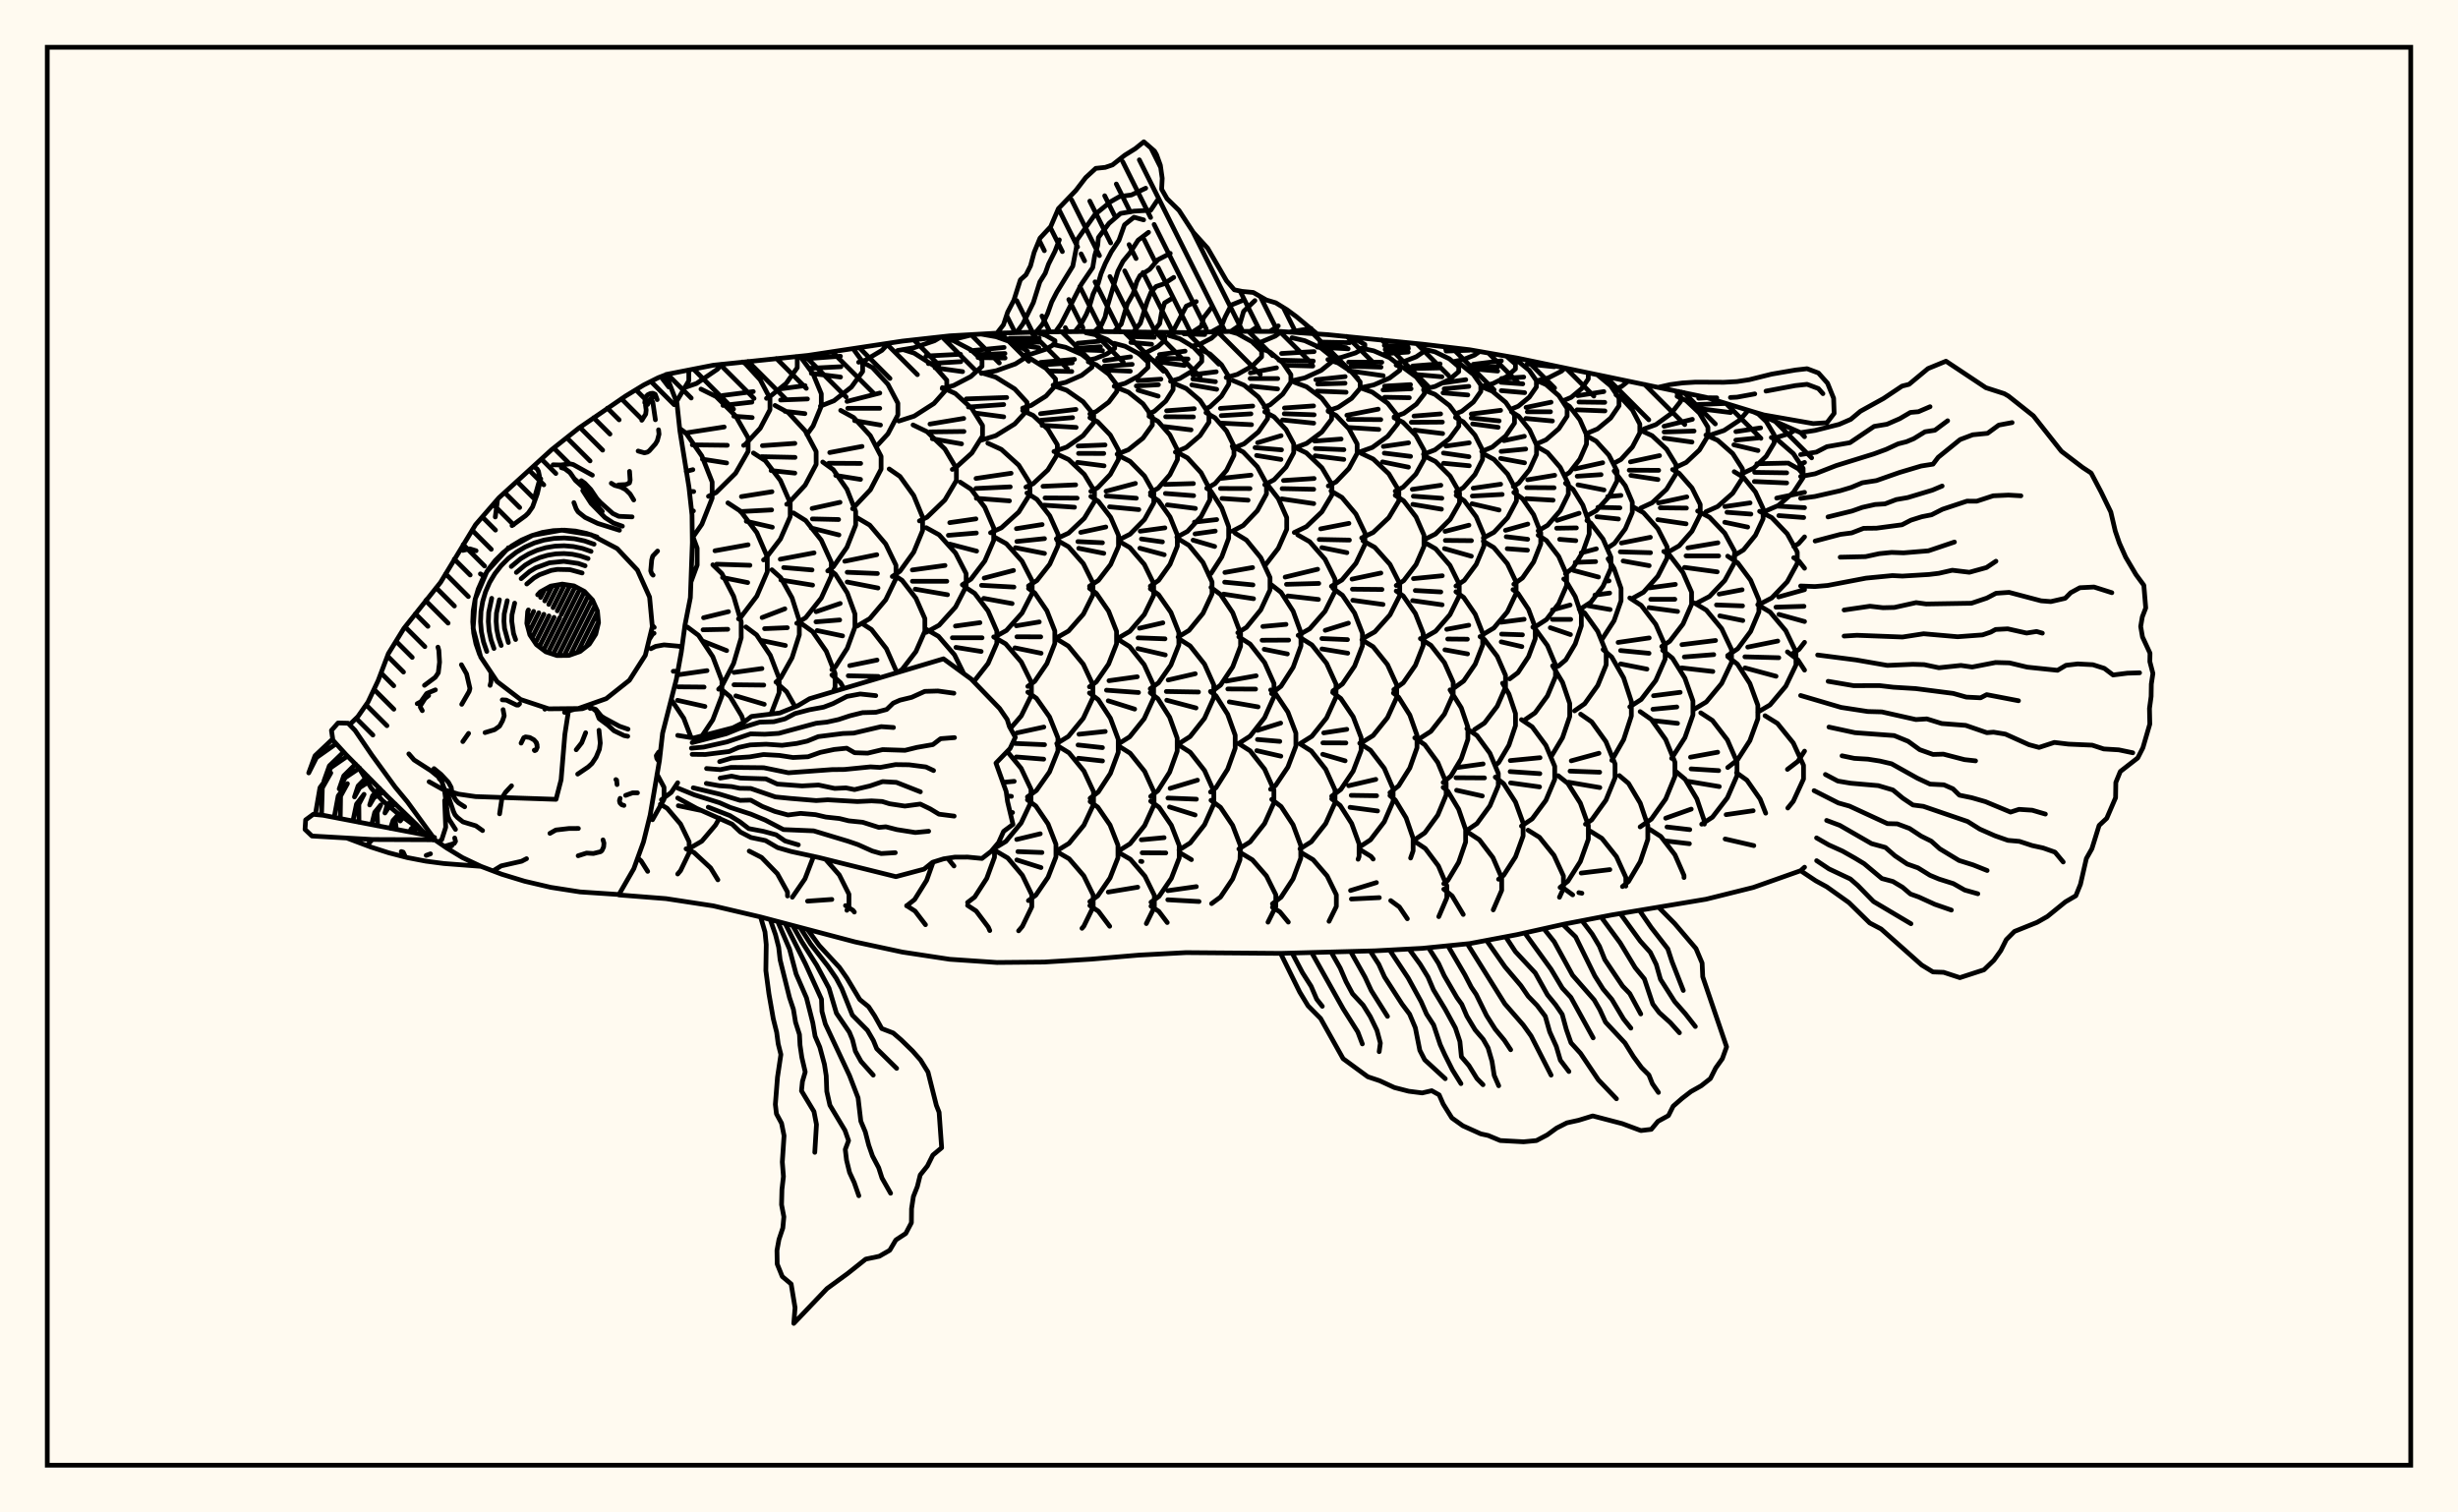 <svg xmlns="http://www.w3.org/2000/svg" width="520" height="320"><rect x="0" y="0" width="520" height="320" fill="floralwhite"/><rect x="10" y="10" width="500" height="300" stroke="black" stroke-width="1" fill="none"/><path stroke="black" stroke-width="1" fill="none" stroke-linecap="round" stroke-linejoin="round" d="
M 140.91 79.23 150.9 77.27 170.9 75.2 190.91 72.17 200.91 71.06 210.91 70.49 220.91 70.23 230.91 70.13 250.91 70.37 260.92 70.1 270.92 70.13 280.92 70.81 300.92 72.82 310.92 74 320.92 75.75 360.93 84.07 370.93 87.13 380.93 91.54 381.76 92.4 
M 381.76 183.48 380.93 184.22 370.93 187.76 360.93 190.25 340.93 193.59 330.93 195.52 320.92 197.75 310.92 199.64 300.92 200.64 290.92 201.17 270.92 201.71 250.91 201.55 240.91 202.08 230.91 202.93 220.91 203.55 210.91 203.64 200.91 202.96 190.91 201.44 180.9 199.29 160.9 194.01 150.9 191.66 140.9 190.13 130.94 189.35 
M 138.04 173.44 140.48 169.1 140.48 166.58 138.99 163.79 
M 139.93 169.21 142 167.66 143.37 165.61 
M 146.21 156.06 144.65 151.97 142 148.02 
M 143.47 173.76 141.14 171.01 139.7 170.16 
M 146.21 123.04 147.49 119.56 147.49 115.98 146.45 113.17 
M 148.55 155.65 150.79 152.3 152.73 147.2 152.73 144.04 150.79 138.94 147.78 134.43 145.43 132.67 
M 143.57 142.75 149.57 141.89 
M 143.48 145.32 148.95 145.37 
M 143.33 148.17 149.13 149.47 
M 151.36 174.58 152.21 173.1 
M 143.5 170.47 148.46 171.5 
M 143.1 84.99 145.72 80.56 145.72 78.29 
M 141.03 79.6 141.28 79.61 
M 146.73 113.44 148.48 110.92 150.66 105.4 150.66 101.98 148.48 96.47 145.09 91.6 143.79 90.65 
M 145.16 99.73 146.58 99.37 
M 145.85 103.97 146.76 104 
M 146.3 108 146.7 108.1 
M 152.03 145.82 152.73 145.15 155.2 140.36 156.8 134.94 156.8 131.58 155.2 126.16 152.73 121.37 150.8 119.5 
M 148.84 130.7 154.11 129.41 
M 148.73 133.25 153.96 133.14 
M 148.67 135.64 153.73 137.65 
M 157.36 152.81 156.9 151.46 154.45 147.38 152.53 145.79 
M 144.81 82.01 147.34 81.14 151.81 78.1 152.67 77.07 
M 149.88 105.01 151.5 104.21 155.62 100.12 158.27 95.49 158.27 92.63 155.62 88 151.5 83.91 148.29 82.32 
M 144.99 91.61 153.2 90.34 
M 146.46 94.12 153.86 94.21 
M 148.6 97.15 153.72 97.95 
M 156.23 130.94 156.67 130.65 160.11 126.12 162.32 120.99 162.32 117.82 160.11 112.69 156.67 108.16 153.99 106.4 
M 151.25 116.53 158.26 115.26 
M 151.6 119.37 158.65 119.6 
M 152.86 122.19 158.18 123.26 
M 163.11 151.05 164.83 146.56 164.83 143.53 162.96 138.64 160.06 134.33 157.8 132.64 
M 155.28 142.27 161.19 141.45 
M 155.28 144.88 161.58 144.95 
M 155.67 147.23 161.68 149.01 
M 157.32 94.23 157.64 94.06 160.83 90.61 162.89 86.69 162.89 84.27 160.83 80.36 157.64 76.9 157.06 76.59 
M 152.88 83.68 159.36 82.85 
M 152.95 85.78 159.07 85.08 
M 155.24 88.06 159.13 88.35 
M 161.53 118.47 161.9 118.23 165.1 114.05 167.17 109.32 167.17 106.39 165.1 101.65 161.9 97.47 159.39 95.84 
M 156.85 105.07 163.31 104.04 
M 156.63 108.24 163.24 107.89 
M 157.88 110.29 163.39 111.55 
M 164.16 144.32 165.17 143.43 167.56 139.16 169.1 134.32 169.1 131.33 167.56 126.49 165.17 122.22 163.3 120.55 
M 161.23 130.66 166.04 128.81 
M 161.75 133.01 166.56 132.81 
M 161.12 135.52 166.15 136.57 
M 168.22 149.54 166.4 146.34 164.57 144.72 
M 162.15 84.28 162.68 84.07 166.31 81.13 168.66 77.79 168.66 75.73 168.45 75.43 
M 166.43 106.69 166.76 106.51 170.34 102.64 172.66 98.26 172.66 95.54 170.34 91.16 166.76 87.29 163.96 85.78 
M 161.29 94.29 168.16 93.81 
M 161.1 96.62 168.19 96.77 
M 163.13 99.56 168.15 100.1 
M 168.55 131.87 170.45 130.68 173.74 126.54 175.87 121.86 175.87 118.96 173.74 114.27 170.45 110.14 167.87 108.52 
M 165.07 118.32 172.22 116.97 
M 165.79 120.08 171.79 120.59 
M 165.2 122.71 171.91 123.8 
M 176.29 146.34 176.66 145.39 176.66 142.48 174.8 137.78 171.9 133.62 169.64 132 
M 170.7 91.94 172.02 90.12 173.75 85.92 173.75 83.32 172.02 79.13 169.24 75.36 
M 165.36 82.24 170.32 81.59 
M 165.14 84.63 170.82 84.41 
M 166.07 87.03 170.28 87.51 
M 175.11 120.79 176.29 119.93 179.17 115.79 181.02 111.1 181.02 108.2 179.17 103.51 176.29 99.37 174.05 97.75 
M 171.81 107.58 177.71 106.28 
M 171.86 109.79 177.41 109.92 
M 171.61 111.71 177.48 113.18 
M 175.99 141.68 176.72 141.11 179.24 137.16 180.87 132.68 180.87 129.91 179.24 125.44 176.72 121.49 175.51 120.54 
M 172.65 129.42 177.75 127.68 
M 172.62 131.57 177.64 131.17 
M 172.86 133.41 178.25 134.54 
M 178.51 145.67 177.83 144.45 175.99 142.81 
M 173.56 85.93 176.43 84.79 180.12 81.89 182.5 78.6 182.5 76.57 180.46 73.75 
M 170.79 75.87 177.8 75.37 
M 171.17 77.93 177.9 77.59 
M 171.64 79 177.82 79.78 
M 180.36 107.63 184.13 103.63 186.4 99.27 186.4 96.56 184.13 92.19 180.6 88.34 177.85 86.83 
M 175.53 95.75 182.37 94.45 
M 175.33 98.01 182.08 98.05 
M 176.8 100.59 182.05 101.43 
M 181.36 132.44 184 130.89 187.37 126.91 189.55 122.39 189.55 119.6 187.37 115.09 184 111.11 181.36 109.55 
M 178.71 118.75 185.49 117.36 
M 179.23 121.08 185.62 121.34 
M 179.22 123.14 185.74 124.41 
M 189.55 142.38 189.55 141.84 187.52 137.25 184.37 133.2 182.58 132.05 
M 179.76 140.83 185.54 139.65 
M 179.45 142.98 185.81 143.12 
M 181.65 76.64 183.06 76.22 186.58 74.12 188.02 72.61 
M 184.44 73.15 184.48 73.16 
M 185.59 94.24 187.84 91.8 189.95 87.79 189.95 85.31 187.84 81.3 184.57 77.77 182.19 76.48 
M 179.19 84.93 186.13 83.16 
M 179.35 86.39 186.12 86.39 
M 180.79 89 186.27 89.93 
M 188.77 121.98 190.39 120.86 193.3 116.82 195.18 112.25 195.18 109.41 193.3 104.84 190.39 100.8 188.11 99.22 
M 189.84 142.3 190.84 141.65 193.77 137.85 195.66 133.55 195.66 130.88 193.77 126.58 190.84 122.78 189.33 121.81 
M 197.28 182.76 197.42 182.39 
M 189.91 74.15 193.32 73.58 197.69 72.1 199.1 71.26 
M 190.15 89.09 193.41 88.04 197.59 85.36 200.29 82.32 200.29 80.44 197.59 77.4 193.41 74.72 191.01 73.95 
M 194.51 110.21 196.11 109.44 199.89 105.79 202.33 101.66 202.33 99.1 199.89 94.98 196.11 91.33 193.16 89.91 
M 195.95 133.78 198.67 132.28 202.15 128.43 204.39 124.07 204.39 121.37 202.15 117.01 198.67 113.15 195.95 111.65 
M 193.01 120.59 199.92 119.64 
M 193.02 122.98 200.3 122.98 
M 193.62 124.65 200.45 125.83 
M 203.84 142.42 201.93 138.55 198.54 134.63 195.89 133.11 
M 201.82 183.22 200.47 181.58 
M 199.95 71.9 202.82 71.54 205.87 70.78 
M 199.33 82.2 201.73 81.57 205.39 79.67 207.75 77.5 207.75 76.16 205.39 74 201.73 72.09 200.28 71.71 
M 195.9 75.33 203.21 74.95 
M 196.4 76.93 203.27 76.52 
M 197.81 77.82 203.64 78.63 
M 201.46 99.32 202.1 99.02 205.6 95.85 207.86 92.25 207.86 90.02 205.6 86.43 202.1 83.25 199.37 82.01 
M 196.74 89.72 203.88 88.53 
M 196.76 91.38 203.93 91.29 
M 197.23 92.83 203.42 93.91 
M 203.59 123.72 205.42 122.52 208.34 118.69 210.22 114.35 210.22 111.67 208.34 107.33 205.42 103.5 203.14 102.01 
M 200.92 110.58 206.46 109.78 
M 200.63 113.26 206.55 112.77 
M 200.93 115.12 206.61 116.6 
M 206 144.23 209.04 140.36 210.88 136.13 210.88 133.51 209.04 129.28 206.2 125.54 203.98 124.08 
M 202.13 132.46 207.31 131.74 
M 201.48 134.93 207.76 134.94 
M 202.23 136.97 207.57 137.83 
M 209.57 183.6 210.39 181.37 210.39 179.29 
M 207.61 79.01 210.76 78.44 214.8 77 217.4 75.36 217.4 74.34 214.8 72.7 210.76 71.25 207.61 70.69 
M 205.38 74.2 212.42 73.51 
M 206.9 75.03 212.6 74.79 
M 206.9 75.65 212.63 75.75 
M 207.52 93.15 210.66 92.18 214.68 89.69 217.27 86.87 217.27 85.12 214.68 82.3 210.66 79.8 207.52 78.83 
M 204.42 84.4 212.97 84.1 
M 204.88 86.12 212.34 85.59 
M 206.31 87.39 212.34 88.19 
M 209.55 112.72 211.84 111.68 215.52 108.34 217.88 104.55 217.88 102.21 215.52 98.42 211.84 95.08 208.98 93.77 
M 206.48 101.23 213.9 100.13 
M 206.45 103.35 213.72 103.01 
M 206.55 105.43 213.55 105.97 
M 210.32 134.84 212.91 133.4 216.22 129.7 218.36 125.52 218.36 122.92 216.22 118.74 212.91 115.04 210.32 113.6 
M 208.21 122.31 214.41 120.69 
M 207.65 123.84 214.5 124.21 
M 208.11 126.6 214.12 127.7 
M 213.76 154.12 216.06 151.45 218.2 147.1 218.2 144.41 216.06 140.06 212.75 136.22 210.22 134.75 
M 210.27 179.55 212.79 178.03 216.02 174.13 218.11 169.7 218.11 166.97 216.02 162.55 213.09 159 
M 212.18 165.53 214.56 165.31 
M 212.99 168.4 213.97 168.49 
M 213.72 171.8 214.21 171.91 
M 214.97 183.62 213.21 181.54 210.8 180.12 
M 216.47 75.17 218.25 74.88 221.25 73.89 223.18 72.76 223.18 72.07 221.25 70.95 219.22 70.28 
M 213.6 71.57 219.85 71.54 
M 213.86 72.52 219.88 72.39 
M 214.97 72.91 219.77 73.58 
M 216.35 86.35 218.15 85.78 221.28 83.8 223.3 81.57 223.3 80.18 221.28 77.94 218.15 75.97 216.47 75.44 
M 217.04 103.06 218.57 102.34 221.68 99.43 223.69 96.14 223.69 94.1 221.68 90.81 218.57 87.9 216.35 86.86 
M 217.59 123.96 219.37 122.82 222.08 119.37 223.83 115.46 223.83 113.03 222.08 109.12 219.37 105.66 217.25 104.31 
M 215.03 111.85 220.47 110.98 
M 215.12 114.56 220.97 113.96 
M 214.82 115.88 220.97 117.09 
M 217.44 145.22 218.91 144.15 221.48 140.39 223.15 136.13 223.15 133.49 221.48 129.23 218.91 125.46 217.59 124.5 
M 215.01 132.4 219.86 131.59 
M 215.13 134.73 220.17 134.74 
M 214.71 137.07 220.25 138.21 
M 217.36 168.61 219.26 167.25 222.03 163.32 223.81 158.87 223.81 156.12 222.03 151.67 219.26 147.74 217.44 146.44 
M 215.12 155.07 220.83 153.83 
M 214.82 157.3 220.98 157.56 
M 215 160.15 220.8 160.62 
M 222.55 183.46 223.39 181.3 223.39 178.63 221.72 174.33 219.13 170.53 217.36 169.23 
M 215.09 177.61 220.07 176.41 
M 215.34 180.18 220.43 180.37 
M 215.11 181.94 220.23 183.56 
M 222.79 81.49 225.44 80.9 228.83 79.41 231.01 77.71 231.01 76.67 228.83 74.97 225.44 73.48 222.79 72.89 
M 220.14 76.68 227.31 76.03 
M 220.19 77.2 226.83 76.79 
M 221.83 78.49 226.74 78.6 
M 222.97 95.53 225.66 94.6 229.13 92.17 231.37 89.43 231.37 87.74 229.13 84.99 225.66 82.57 222.95 81.63 
M 220.13 87.53 227.61 86.62 
M 220.21 88.92 226.91 88.36 
M 220.45 89.99 227.66 90.43 
M 223.47 114.01 226.07 112.79 229.39 109.65 231.54 106.1 231.54 103.91 229.39 100.36 226.07 97.22 223.47 96 
M 220.65 102.89 227.56 102.58 
M 221.08 105.35 227.87 105.39 
M 220.87 106.88 227.31 107.32 
M 223.6 134.91 226.05 133.51 229.2 129.92 231.22 125.86 231.22 123.34 229.2 119.27 226.05 115.68 223.6 114.28 
M 223.56 157.32 226.02 155.81 229.18 151.96 231.21 147.6 231.21 144.9 229.18 140.54 226.02 136.69 223.56 135.19 
M 223.69 179.95 226.15 178.44 229.31 174.58 231.34 170.21 231.34 167.5 229.31 163.13 226.15 159.27 223.69 157.76 
M 227.47 183.19 226.18 181.7 223.77 180.3 
M 230.23 76.18 231.69 75.88 234.19 74.86 235.81 73.7 235.81 72.99 234.19 71.83 231.69 70.81 229.73 70.41 
M 228.01 72.62 232.49 72.2 
M 227.55 73.71 232.81 73.36 
M 227.72 73.97 233.24 74.18 
M 230.57 87.57 231.91 87.07 234.56 85.08 236.27 82.82 236.27 81.43 234.56 79.17 231.91 77.18 230.23 76.55 
M 230.77 103.95 232.21 103.2 234.89 100.38 236.62 97.2 236.62 95.23 234.89 92.04 232.21 89.23 230.57 88.37 
M 228.09 94.37 233.78 94.14 
M 228.17 95.93 233.51 95.94 
M 227.95 97.83 233.57 98.56 
M 230.5 124.02 232.37 122.8 234.96 119.43 236.62 115.62 236.62 113.26 234.96 109.44 232.37 106.08 230.77 105.03 
M 228.63 112.64 233.94 111.5 
M 228.03 114.59 233.23 114.83 
M 228.21 116.01 233.52 117.07 
M 230.48 145.32 231.93 144.27 234.53 140.5 236.21 136.22 236.21 133.58 234.53 129.3 231.93 125.53 230.5 124.49 
M 230.62 168.9 232.34 167.58 234.91 163.64 236.57 159.18 236.57 156.42 234.91 151.96 232.34 148.03 230.48 146.61 
M 228.26 155.35 233.82 154.76 
M 228.07 157.62 233.23 158.18 
M 228.13 160.43 233.24 161 
M 236.05 182.65 236.51 181.48 236.51 178.83 234.83 174.55 232.24 170.77 230.62 169.59 
M 235.71 81.73 238.01 81.11 240.96 79.53 242.86 77.74 242.86 76.63 240.96 74.84 238.01 73.26 235.71 72.64 
M 233.67 76.29 239.18 75.5 
M 233.61 77.49 239.52 77.09 
M 233.54 78.29 239.12 78.54 
M 236.33 96.1 238.73 95.15 241.8 92.7 243.79 89.92 243.79 88.2 241.8 85.43 238.73 82.98 236.33 82.02 
M 236.69 114.23 239.07 113.02 242.12 109.92 244.09 106.4 244.09 104.23 242.12 100.72 239.07 97.61 236.69 96.4 
M 233.99 103.93 240.2 102.28 
M 234.03 104.94 240.39 105.41 
M 234.73 107.23 240.92 107.82 
M 236.63 134.97 239.02 133.58 242.09 130.01 244.06 125.97 244.06 123.46 242.09 119.42 239.02 115.85 236.63 114.45 
M 236.57 157.41 238.98 155.9 242.06 152.06 244.05 147.7 244.05 145 242.06 140.64 238.98 136.8 236.57 135.29 
M 234.61 144.02 240.59 143.19 
M 234.08 146.03 240.86 146.52 
M 234.45 148.27 240.04 150.03 
M 236.68 180.02 239.08 178.51 242.16 174.66 244.14 170.29 244.14 167.58 242.16 163.21 239.08 159.36 236.68 157.85 
M 239.66 182.4 239.14 181.8 236.73 180.4 
M 240.96 74.92 242.72 74.47 244.97 73.31 246.42 72 246.42 71.19 245.45 70.32 
M 239.28 70.53 244.12 70.36 
M 239.42 71.21 244.17 71.36 
M 239.24 72.44 243.63 72.84 
M 243.08 87.52 244.21 87.02 246.62 84.87 248.18 82.43 248.18 80.92 246.62 78.48 244.21 76.33 242.32 75.49 
M 240.74 80.54 245.6 80.22 
M 240.39 81.66 245.07 81.4 
M 240.76 82.55 245.02 83.82 
M 243.38 104.23 245 103.3 247.49 100.45 249.1 97.23 249.1 95.23 247.49 92.01 245 89.16 243.08 88.06 
M 243.36 124.01 245.11 122.79 247.52 119.4 249.07 115.57 249.07 113.2 247.52 109.36 245.11 105.98 243.38 104.77 
M 241.22 112.39 246.44 111.68 
M 241.47 114.03 245.92 114.65 
M 241.14 115.99 246.3 117.37 
M 243.34 145.72 245.09 144.47 247.71 140.71 249.39 136.46 249.39 133.82 247.71 129.57 245.09 125.81 243.36 124.56 
M 241.06 132.92 246.01 131.77 
M 240.77 134.95 246.46 135.16 
M 240.73 137.23 246.52 138.57 
M 243.43 168.5 244.95 167.3 247.44 163.38 249.04 158.93 249.04 156.18 247.44 151.74 244.95 147.82 243.34 146.55 
M 249.31 181.94 249.47 181.55 249.47 178.89 247.8 174.6 245.21 170.81 243.43 169.5 
M 241.45 177.68 246.27 177.23 
M 241.63 180.43 246.63 180.46 
M 241.31 182.23 241.58 182.28 
M 247.63 80.67 249.57 80.09 252.41 78.39 254.24 76.47 254.24 75.28 252.41 73.36 249.57 71.66 247.36 71 
M 245.3 75.02 250.71 74.29 
M 244.93 75.78 251.33 75.95 
M 245.39 76.59 250.58 77.32 
M 248.65 95.66 250.94 94.68 253.87 92.17 255.76 89.32 255.76 87.56 253.87 84.71 250.94 82.2 248.65 81.22 
M 246.8 86.91 252.64 86.47 
M 246.6 88.17 252.47 88.21 
M 246.27 90.25 251.97 90.95 
M 248.97 113.65 251.22 112.43 254.09 109.3 255.95 105.75 255.95 103.56 254.09 100.01 251.22 96.88 248.97 95.66 
M 246.45 102.49 252.47 102.31 
M 246.54 104.41 252.52 104.87 
M 246.96 106.82 252.89 107.57 
M 249.23 134.79 251.54 133.38 254.5 129.76 256.41 125.66 256.41 123.12 254.5 119.01 251.54 115.39 249.23 113.98 
M 249.39 157.35 251.77 155.84 254.82 151.98 256.78 147.6 256.78 144.9 254.82 140.52 251.77 136.66 249.39 135.15 
M 247.13 143.87 252.86 142.55 
M 246.74 146.3 253.54 146.42 
M 246.83 148.15 253.02 149.79 
M 249.43 179.85 251.8 178.34 254.83 174.48 256.79 170.11 256.79 167.4 254.83 163.03 251.8 159.17 249.43 157.66 
M 247.55 166.8 253.33 165.06 
M 247.08 168.85 253.1 169.09 
M 247.41 170.73 252.83 172.43 
M 252.05 181.88 249.59 180.42 
M 252.08 73.27 253.92 72.79 256.29 71.56 257.79 70.19 
M 250.47 70.63 254.87 70.78 
M 255.08 86.48 255.98 86.07 258.4 83.82 259.96 81.27 259.96 79.7 258.4 77.15 255.98 74.9 254.08 74.02 
M 252.3 79.28 257.3 78.66 
M 252.34 80.19 257.13 80.76 
M 252.13 81.44 257.4 82.37 
M 255.29 103.33 257.04 102.32 259.48 99.52 261.05 96.34 261.05 94.38 259.48 91.2 257.04 88.4 255.13 87.31 
M 255.72 121.7 256.22 121.31 258.47 117.83 259.93 113.88 259.93 111.43 258.47 107.48 256.22 103.99 255.29 103.27 
M 252.69 110.47 257.4 109.93 
M 252.82 112.96 257.09 112.36 
M 252.4 114.28 256.97 115.62 
M 256.19 146.46 258.21 144.95 260.79 141.09 262.45 136.72 262.45 134.02 260.79 129.64 258.21 125.78 256.19 124.28 
M 256.09 167.57 257.25 166.65 259.72 162.74 261.31 158.31 261.31 155.56 259.72 151.13 257.25 147.22 256.08 146.29 
M 262.32 181.91 262.43 178.96 260.77 174.63 258.2 170.81 256.19 169.32 
M 259.4 79.87 261.77 79.21 264.89 77.47 266.9 75.5 266.9 74.28 264.89 72.31 261.77 70.58 260.14 70.12 
M 260.84 94.86 263.2 93.89 266.22 91.39 268.17 88.57 268.17 86.82 266.22 83.99 263.2 81.5 260.84 80.52 
M 258.18 86.41 265.02 85.91 
M 258.36 87.94 264.64 87.56 
M 258.27 89.52 264.76 89.85 
M 260.68 112.4 263.01 111.18 266 108.05 267.93 104.5 267.93 102.31 266 98.76 263.01 95.63 260.68 94.41 
M 258.16 101.23 264.65 100.53 
M 258.19 103.35 264.44 103.37 
M 258.52 105.46 264.04 105.83 
M 261.86 133.87 263.68 132.75 266.72 129.03 268.68 124.81 268.68 122.2 266.72 117.98 263.68 114.26 261.3 112.81 
M 259.13 121.12 264.99 120.08 
M 259.08 123.17 265.07 123.75 
M 258.85 125.7 265.19 126.67 
M 262.08 157.28 264.47 155.75 267.54 151.83 269.52 147.38 269.52 144.63 267.54 140.19 264.47 136.27 262.08 134.74 
M 259.42 144.11 265.74 142.98 
M 259.75 145.77 265.62 145.8 
M 260.07 148.5 266.15 149.56 
M 262.09 179.63 264.47 178.12 267.53 174.24 269.5 169.84 269.5 167.13 267.53 162.73 264.47 158.85 262.09 157.34 
M 264.96 181.93 262.44 180.41 
M 265.22 72.68 266.85 72.34 269.8 71.1 271.11 70.14 
M 267.47 86.16 268.69 85.65 271.36 83.4 273.09 80.86 273.09 79.28 271.36 76.74 268.69 74.5 266.6 73.62 
M 264.52 78.89 270.05 77.82 
M 264.47 80.09 270.31 80.1 
M 264.71 81.71 270.28 82.29 
M 267.56 102.56 269.53 101.51 272.06 98.83 273.69 95.79 273.69 93.91 272.06 90.87 269.53 88.19 267.56 87.14 
M 266.05 93.67 271.02 92.18 
M 265.51 94.71 271.11 95.18 
M 265.84 96.37 270.99 97.21 
M 267.7 119.55 270.43 116.01 272.21 111.99 272.21 109.51 270.43 105.49 267.73 102 
M 269 146.75 271 145.19 273.57 141.19 275.22 136.66 275.22 133.85 273.57 129.32 271 125.32 269 123.75 
M 267.16 132.55 272.06 132.1 
M 267 135.46 272.62 135.43 
M 267.45 137.37 272.35 138.36 
M 268.79 166.99 269.84 166.2 272.46 162.29 274.15 157.85 274.15 155.1 272.46 150.66 269.84 146.74 268.81 145.98 
M 266.05 154.52 270.93 152.99 
M 266.02 156.46 270.75 156.86 
M 265.88 158.82 270.97 159.99 
M 275.05 181.93 275.18 181.58 275.18 178.88 273.55 174.5 271.02 170.64 269.04 169.13 
M 273.33 80.57 276.03 79.95 279.49 78.37 281.72 76.57 281.72 75.46 279.49 73.66 276.03 72.08 273.33 71.46 
M 271.12 74.79 278 74.39 
M 270.55 76.2 277.83 76.39 
M 271.72 77.27 277.73 77.45 
M 273.9 94.76 276.41 93.82 279.64 91.41 281.71 88.68 281.71 86.99 279.64 84.26 276.41 81.84 273.9 80.9 
M 271.73 86.32 277.89 85.88 
M 271.69 87.54 278.01 87.76 
M 271.33 88.85 277.92 89.53 
M 273.81 112.66 276.37 111.43 279.65 108.29 281.77 104.73 281.77 102.52 279.65 98.96 276.37 95.82 273.81 94.59 
M 271.53 101.66 278 101.24 
M 271.24 103.38 277.92 103.52 
M 271.17 105.55 277.93 106.55 
M 274.63 134.43 277.07 133.04 280.32 129.33 282.42 125.13 282.42 122.53 280.32 118.32 277.07 114.61 274.53 113.16 
M 271.88 122.1 278.75 120.44 
M 272.16 123.63 278.99 123.44 
M 272.46 126.09 278.92 126.83 
M 275.1 157.3 277.53 155.78 280.64 151.89 282.64 147.48 282.64 144.75 280.64 140.34 277.53 136.44 275.1 134.92 
M 275.02 179.61 277.41 178.1 280.46 174.24 282.43 169.85 282.43 167.14 280.46 162.76 277.41 158.89 275.02 157.38 
M 277.8 181.9 275.36 180.44 
M 281.29 76.02 283.69 75.64 286.76 74.67 288.74 73.57 288.74 72.88 286.76 71.78 284.88 71.18 
M 279.25 72.37 285.54 72.5 
M 279.01 73.09 284.77 73.54 
M 278.69 73.44 285.21 73.8 
M 280.97 86.89 283.1 86.18 285.93 84.29 287.75 82.15 287.75 80.82 285.93 78.68 283.1 76.8 280.92 76.07 
M 278.37 80.35 284.57 79.68 
M 278.76 81.26 284.55 81.08 
M 278.64 82.75 284.77 82.99 
M 281.01 102.81 282.66 101.95 285.37 99.12 287.11 95.92 287.11 93.93 285.37 90.73 282.66 87.9 280.97 87.02 
M 278.11 93.32 283.72 92.89 
M 278.27 94.89 284.31 95.14 
M 278.22 96.44 284.29 97.2 
M 281.67 124.04 283.89 122.71 286.85 119.19 288.75 115.21 288.75 112.74 286.85 108.76 283.89 105.24 281.58 103.87 
M 279.4 111.89 285.37 110.73 
M 279.09 114.14 285.47 114.27 
M 279.64 115.86 284.94 116.93 
M 281.99 146.18 284 144.71 286.57 140.93 288.23 136.65 288.23 134 286.57 129.72 284 125.94 281.99 124.47 
M 280.36 133.36 285.26 131.84 
M 279.65 135.1 285.07 135.33 
M 279.66 137.3 285.12 138.2 
M 281.73 168.46 283.65 167.03 286.27 163.15 287.95 158.76 287.95 156.04 286.27 151.65 283.65 147.78 281.93 146.5 
M 280.04 155.06 284.92 154.31 
M 279.86 157.17 284.73 157.19 
M 279.83 159.59 284.57 160.97 
M 287.31 181.8 287.52 181.22 287.52 178.55 285.95 174.23 283.52 170.42 281.73 169.01 
M 288.01 82.01 290.63 81.44 293.97 79.99 296.13 78.35 296.13 77.33 293.97 75.68 290.63 74.23 288.03 73.67 
M 285.31 76.62 292.33 76.65 
M 285.79 77.48 292.16 77.68 
M 285.41 78.45 292.62 79.49 
M 287.77 95.58 290.32 94.67 293.58 92.31 295.69 89.64 295.69 87.99 293.58 85.33 290.32 82.97 287.77 82.05 
M 284.93 87.86 291.56 86.57 
M 285.26 88.73 292.11 88.78 
M 285.3 90.45 291.69 90.86 
M 288.07 113.81 290.51 112.65 293.81 109.52 295.93 105.98 295.93 103.79 293.81 100.24 290.51 97.12 287.94 95.9 
M 288.34 135.09 290.85 133.68 294.06 130.09 296.12 126.01 296.12 123.49 294.06 119.41 290.85 115.81 288.34 114.41 
M 286.03 122.53 292.13 121.24 
M 286.11 124.66 292.36 124.72 
M 286.18 127 292.59 127.89 
M 288.12 157.09 290.49 155.62 293.53 151.84 295.48 147.55 295.48 144.9 293.53 140.62 290.49 136.83 288.12 135.36 
M 287.66 179.18 289.93 177.69 292.85 173.87 294.72 169.55 294.72 166.88 292.85 162.55 289.93 158.74 287.66 157.25 
M 285.31 166.24 291.06 164.9 
M 285.86 168.28 291.23 168.36 
M 285.61 170.81 291.43 171.58 
M 290.5 181.76 290.06 181.21 287.81 179.82 
M 295.36 76.82 296.99 76.5 299.6 75.49 301.28 74.35 301.28 73.64 299.93 72.72 
M 292.86 73.09 297.89 73.44 
M 293.04 73.95 297.95 73.72 
M 293.02 74.82 297.92 74.49 
M 294.93 88.2 296.99 87.45 299.63 85.52 301.33 83.33 301.33 81.97 299.63 79.78 296.99 77.84 295.36 77.25 
M 292.92 81.7 298.4 81.38 
M 292.59 82.5 298.52 82.25 
M 292.92 84.05 298.14 84.15 
M 295.17 103.93 296.83 103.08 299.53 100.32 301.27 97.19 301.27 95.25 299.53 92.12 296.83 89.36 294.93 88.39 
M 292.66 94.46 297.99 93.69 
M 292.86 95.87 298.41 96.56 
M 292.47 97.73 297.96 98.84 
M 295.38 123.88 296.96 122.85 299.57 119.45 301.25 115.6 301.25 113.22 299.57 109.37 296.96 105.97 295.17 104.8 
M 294.87 145.91 296.87 144.46 299.43 140.77 301.08 136.58 301.08 133.99 299.43 129.8 296.87 126.1 295.38 125.04 
M 294.05 167.72 295.88 166.27 298.25 162.49 299.77 158.21 299.77 155.56 298.25 151.28 295.88 147.51 294.78 146.63 
M 298.42 181.54 298.95 180.01 298.95 177.35 297.47 173.05 295.17 169.26 294.05 168.33 
M 301.19 82.35 303.58 81.77 306.63 80.3 308.6 78.62 308.6 77.59 306.63 75.92 303.58 74.44 301.19 73.86 
M 298.86 77.44 304.66 76.98 
M 299.01 77.97 304.67 77.84 
M 299.22 79.21 305.05 79.72 
M 301.16 96.11 303.56 95.19 306.64 92.82 308.62 90.14 308.62 88.48 306.64 85.8 303.56 83.43 301.16 82.51 
M 299.14 88.03 304.77 87.57 
M 298.57 89.35 305.14 89.3 
M 299.23 91 305.2 91.73 
M 301.27 114.19 303.69 112.98 306.78 109.89 308.77 106.39 308.77 104.23 306.78 100.73 303.69 97.64 301.27 96.43 
M 298.78 103.54 304.82 102.67 
M 299 104.99 305.03 105.42 
M 298.89 106.71 304.94 107.73 
M 301.33 134.92 303.71 133.55 306.75 130.04 308.71 126.06 308.71 123.6 306.75 119.62 303.71 116.11 301.33 114.73 
M 299.02 122.42 305.12 121.82 
M 299.41 124.94 304.81 125.24 
M 298.84 127.07 305.09 127.96 
M 300.47 156.18 302.71 154.74 305.58 151.08 307.43 146.92 307.43 144.35 305.58 140.2 302.71 136.53 300.49 135.11 
M 299.3 177.66 301.43 176.2 304.17 172.45 305.94 168.2 305.94 165.57 304.17 161.32 301.43 157.57 299.3 156.11 
M 302.89 181.33 301.54 179.53 299.38 178.09 
M 307.53 76.5 309.47 76.11 311.97 75.12 313.03 74.37 
M 305.84 73.91 308.1 73.67 
M 305.94 74.28 310.84 74.1 
M 307.91 87.57 309.26 87.02 311.7 85.06 313.27 82.83 313.27 81.45 311.7 79.23 309.26 77.26 307.89 76.71 
M 305.46 81 310.09 80.33 
M 305.52 82.27 310.74 81.75 
M 305.28 83.12 310.52 83.57 
M 308.06 104.05 309.57 103.19 312.04 100.39 313.64 97.21 313.64 95.24 312.04 92.07 309.57 89.26 307.91 88.32 
M 305.9 94.38 310.82 93.69 
M 305.37 95.85 310.76 96.63 
M 305.38 98.02 310.83 98.54 
M 308.01 123.99 309.78 122.8 312.3 119.41 313.92 115.57 313.92 113.19 312.3 109.34 309.78 105.95 308.06 104.79 
M 305.71 112.43 310.76 111.12 
M 305.77 114.34 311.29 114.39 
M 305.59 116.07 311.27 117.68 
M 307.74 145.47 309.65 144.08 312.09 140.52 313.67 136.48 313.67 133.99 312.09 129.96 309.65 126.4 308.01 125.2 
M 306.06 133.15 310.72 132.28 
M 306.27 135.2 310.43 135.24 
M 305.68 137.48 310.47 138.35 
M 305.31 165.55 306.96 164.17 309.14 160.53 310.54 156.42 310.54 153.87 309.14 149.76 306.76 145.96 
M 309.11 180.92 310.06 178.16 310.06 175.5 308.58 171.21 306.3 167.41 305.31 166.59 
M 313.56 81.73 315.83 81.16 318.73 79.7 320.6 78.05 320.6 77.03 318.7 75.36 
M 311.68 77.08 317.62 76.35 
M 311.2 77.9 316.9 77.58 
M 311.36 78.01 316.84 78.51 
M 313.47 95.52 315.7 94.59 318.56 92.21 320.4 89.51 320.4 87.84 318.56 85.15 315.7 82.76 313.47 81.83 
M 311.26 87.59 317.46 86.82 
M 311.25 88.44 317.15 89.05 
M 311.54 89.69 316.94 90.41 
M 313.81 113.83 316.06 112.62 318.95 109.52 320.81 106 320.81 103.82 318.95 100.31 316.06 97.2 313.81 95.99 
M 311.66 103.29 317.47 102.45 
M 311.48 104.95 317.79 104.61 
M 311.41 106.58 317.14 107.91 
M 313.8 134.21 316.03 132.87 318.9 129.44 320.74 125.56 320.74 123.16 318.9 119.28 316.03 115.85 313.8 114.51 
M 311.94 154.36 314.05 152.97 316.75 149.41 318.5 145.39 318.5 142.89 316.75 138.87 314.05 135.31 313.11 134.69 
M 310.32 175.7 312.46 174.24 315.2 170.49 316.97 166.25 316.97 163.62 315.2 159.37 312.46 155.63 310.32 154.16 
M 307.98 162.43 313.76 161.63 
M 308.02 164.55 314.05 164.59 
M 308.15 167.2 313.59 168.41 
M 314.93 180.26 312.97 177.68 310.73 176.21 
M 320 75.92 320.88 75.74 
M 319.74 86.54 321.19 85.95 323.52 84.04 325.03 81.87 325.03 80.53 323.52 78.36 321.19 76.45 319.37 75.7 
M 317.66 80.08 322.35 79.78 
M 317.51 80.88 322.15 81.22 
M 317.6 82.65 322.55 83.08 
M 320.14 102.93 321.3 102.21 323.58 99.37 325.06 96.14 325.06 94.15 323.58 90.93 321.3 88.08 319.74 87.11 
M 318.16 93.23 322.48 92.31 
M 317.57 95.51 322.77 95.01 
M 317.46 96.99 322.52 97.92 
M 320.26 123.6 322.09 122.28 324.44 118.9 325.95 115.08 325.95 112.71 324.44 108.89 322.09 105.51 320.26 104.19 
M 318.49 112.2 323.21 110.88 
M 318.65 113.56 323.19 114.1 
M 318.86 116.09 323.14 116.41 
M 319.39 143.63 321.13 142.32 323.36 138.94 324.79 135.12 324.79 132.75 323.36 128.92 321.13 125.55 320.08 124.75 
M 317.56 131.65 322.44 131.02 
M 317.67 134.16 322.08 134.31 
M 317.59 135.8 321.96 136.81 
M 316.33 161.94 317.06 161.32 319.22 157.67 320.61 153.53 320.61 150.97 319.22 146.83 317.87 144.55 
M 321.3 179.4 322.22 176.87 322.22 174.13 320.61 169.7 318.1 165.8 316.33 164.42 
M 325.43 80.49 327.57 79.94 330.32 78.54 331.03 77.89 
M 323.51 76.85 325.94 76.81 
M 323.09 77 328.82 77.59 
M 324.97 93.97 327.08 93.05 329.78 90.7 331.53 88.04 331.53 86.39 329.78 83.72 327.08 81.37 324.97 80.45 
M 322.84 86.2 328.13 85.1 
M 323.11 87.13 328.01 87.12 
M 322.79 88.54 328.42 89.07 
M 325.41 112.3 327.4 111.14 330.07 108.05 331.79 104.55 331.79 102.38 330.07 98.88 327.4 95.78 325.32 94.58 
M 323.19 101.51 328.9 100.56 
M 322.98 103.16 328.77 103.2 
M 322.93 105.5 328.56 105.83 
M 325.13 132.39 327.16 131.08 329.75 127.71 331.42 123.9 331.42 121.54 329.75 117.73 327.16 114.37 325.41 113.23 
M 322.7 152.22 324.75 150.82 327.37 147.23 329.07 143.17 329.07 140.65 327.37 136.59 324.75 133 324.28 132.68 
M 321.87 174.78 324.14 173.25 327.04 169.33 328.91 164.89 328.91 162.14 327.04 157.7 324.14 153.78 321.87 152.26 
M 319.51 160.92 325.8 160.31 
M 319.48 163.25 325.76 163.68 
M 319.57 165.64 325.7 166.49 
M 326.79 178.53 325.68 177.15 323.27 175.65 
M 330.72 84.77 332.38 84.08 334.59 82.24 336.01 80.16 336.01 78.95 
M 331.17 100.52 332.04 99.96 334.23 97.15 335.63 93.96 335.63 91.99 334.23 88.81 332.04 85.99 330.9 85.26 
M 331.18 121.41 332.8 120.11 334.86 116.77 336.2 113 336.2 110.66 334.86 106.88 332.8 103.55 331.18 102.25 
M 329.41 110.1 334.07 108.59 
M 329.31 111.76 333.49 111.69 
M 329.95 114.11 333.37 114.39 
M 329.7 140.92 331.26 139.6 333.25 136.23 334.54 132.41 334.54 130.05 333.25 126.23 331.26 122.86 330.82 122.49 
M 328.43 129.05 332.16 128.01 
M 328.42 131.05 332.29 131.05 
M 327.97 132.81 332.24 134.26 
M 328.24 159.95 330.56 156.08 332.08 151.61 332.08 148.84 330.56 144.37 328.46 140.87 
M 336.02 177.2 336.02 174.64 334.33 169.92 331.69 165.75 329.64 164.12 
M 335.79 91.66 337.95 90.76 340.73 88.46 342.51 85.85 342.51 84.23 340.73 81.62 338.03 79.38 
M 333.79 83.71 339.3 82.85 
M 334.04 85.06 339.49 85.13 
M 333.62 86.71 339.53 86.94 
M 335.72 109.14 337.67 108.06 340.37 105.1 342.1 101.74 342.1 99.66 340.37 96.3 337.67 93.33 335.57 92.17 
M 333.19 99.21 339.06 97.9 
M 333.66 100.76 338.71 100.42 
M 333.83 102.58 339.33 103.66 
M 334.5 128.75 336.53 127.43 339.12 124.06 340.8 120.23 340.8 117.87 339.12 114.04 336.53 110.66 335.72 110.14 
M 334.52 116.97 337.71 116.12 
M 333.25 118.99 337.56 118.82 
M 332.9 120.69 338.16 122.09 
M 333.1 150.4 335.25 148.89 338.01 145.03 339.79 140.66 339.79 137.95 338.01 133.58 335.25 129.71 334.08 128.89 
M 335.41 174.38 336.73 173.47 339.74 169.29 341.67 164.56 341.67 161.64 339.74 156.91 336.73 152.73 334.39 151.1 
M 332.41 160.97 338.27 159.37 
M 332.15 163.15 338.42 163.38 
M 331.81 165.5 338.45 166.63 
M 338.15 176.92 336.49 175.88 
M 341.41 82.42 343.03 81.78 344.43 80.67 
M 341.48 97.99 342.91 97.22 345.34 94.57 346.91 91.58 346.91 89.73 345.34 86.74 342.91 84.09 341.87 83.53 
M 340.2 115.87 341.54 114.97 343.84 111.89 345.32 108.41 345.32 106.25 343.84 102.77 341.48 99.65 
M 340.1 105.07 342.92 104.82 
M 338.05 107.34 342.7 107.45 
M 337.83 109.33 342.39 109.81 
M 338.93 135.25 341.46 131.33 342.94 127.11 342.94 124.5 341.46 120.28 340.2 118.23 
M 339.71 122.96 340.4 122.9 
M 337.41 125.9 340.53 125.48 
M 335.97 128.15 340.63 128.96 
M 340.98 160.86 343.49 156.48 345.12 151.49 345.12 148.41 343.49 143.42 340.97 139.02 339.15 137.43 
M 348.6 175.74 348.6 174.66 347 169.92 344.52 165.74 342.58 164.1 
M 347.84 90.74 350.31 89.84 353.48 87.55 355.52 84.95 355.52 83.34 355.11 82.82 
M 347.11 107.49 349.51 106.38 352.57 103.52 354.55 100.28 354.55 98.27 352.57 95.03 349.51 92.18 347.11 91.06 
M 344.93 97.72 351.08 96.4 
M 344.67 99.48 350.9 99.51 
M 345.02 100.58 350.75 101.46 
M 345.32 126.62 347.69 125.3 350.72 121.91 352.68 118.07 352.68 115.7 350.72 111.86 347.69 108.47 345.32 107.15 
M 343.01 114.89 349.14 113.68 
M 342.78 116.76 349.17 116.94 
M 343.38 118.69 348.89 119.68 
M 344.79 149.55 347.2 147.99 350.28 143.98 352.27 139.44 352.27 136.63 350.28 132.09 347.2 128.08 344.79 126.51 
M 342.32 135.92 348.9 134.97 
M 342.84 137.64 348.86 138.22 
M 342.85 140.47 348.42 141.57 
M 346.98 174.95 349.35 173.3 352.38 169.05 354.34 164.25 354.34 161.27 352.38 156.46 349.35 152.22 346.98 150.56 
M 349.32 175.66 349.03 175.48 
M 354.79 83.26 355.71 82.95 
M 354.55 98.87 356.73 97.84 359.52 95.21 361.32 92.23 361.32 90.38 359.52 87.4 356.73 84.76 354.79 83.85 
M 352.04 90.19 358.03 88.72 
M 352.06 91.4 358.39 91.2 
M 352.05 92.7 357.95 93.53 
M 353.13 116.68 355.24 115.47 357.95 112.39 359.69 108.89 359.69 106.73 357.95 103.24 355.24 100.15 353.84 99.35 
M 350.85 106.41 356.85 105.13 
M 351.24 107.44 356.77 107.5 
M 350.71 109.95 356.7 110.83 
M 351.55 136.78 353.24 135.68 356.05 132.02 357.86 127.87 357.86 125.3 356.05 121.16 353.24 117.49 351.98 116.67 
M 348.94 124.38 354.43 123.64 
M 349.22 126.8 354.32 126.79 
M 348.86 128.56 354.9 129.37 
M 353.64 160.45 356.45 156.07 358.15 151.27 358.15 148.3 356.45 143.49 353.81 139.25 351.75 137.59 
M 349.81 147.2 355.45 146.48 
M 349.68 150.06 354.74 149.58 
M 349.87 152.48 354.89 153.04 
M 360.57 174.37 360.57 173.72 358.98 169.03 356.51 164.88 354.58 163.26 
M 352.38 173.11 357.79 171.19 
M 352.66 174.97 354.04 175.13 
M 362.08 91.96 364.72 91.08 368.11 88.84 369.85 86.8 
M 359.36 84.26 361.16 84.14 
M 359.12 85.59 365.14 85.36 
M 359.26 86.43 366.11 87.28 
M 360.89 108.28 363.38 107.17 366.57 104.35 368.62 101.15 368.62 99.17 366.57 95.97 363.38 93.15 360.89 92.05 
M 359.14 127.51 361.66 126.19 364.88 122.82 366.96 119 366.96 116.63 364.88 112.81 361.66 109.44 359.14 108.12 
M 357.08 115.91 363.43 114.84 
M 356.69 117.61 363.59 117.62 
M 356.37 120.05 363.28 120.99 
M 358.45 150.04 360.98 148.51 364.22 144.6 366.31 140.17 366.31 137.43 364.22 133 360.98 129.09 358.45 127.56 
M 355.82 136.39 362.93 135.51 
M 356.33 138.99 362.55 138.5 
M 355.78 141.31 362.36 142.07 
M 360 174.38 362.27 172.9 365.44 168.78 367.47 164.11 367.47 161.22 365.44 156.55 362.27 152.43 359.8 150.82 
M 357.64 160.2 363.38 159.15 
M 357.76 162.68 363.59 163.04 
M 357.08 165.31 363.72 166.42 
M 368.98 100.01 371.02 99.04 373.64 96.55 375.33 93.73 375.33 91.99 373.64 89.17 371.99 87.6 
M 367.23 91.32 372.47 90.53 
M 367.22 93.12 371.92 92.66 
M 366.81 94.11 371.91 95.33 
M 366.88 117.55 368.85 116.34 371.37 113.25 372.99 109.76 372.99 107.59 371.37 104.09 368.85 101 366.88 99.8 
M 364.91 107.18 370.24 106.4 
M 365.35 108.39 370.41 108.77 
M 364.88 110.5 369.73 111.52 
M 365.5 138.69 367.63 137.26 370.35 133.6 372.1 129.46 372.1 126.9 370.35 122.76 367.63 119.1 365.5 117.67 
M 363.7 125.7 368.55 124.78 
M 363.13 127.99 368.64 128.19 
M 363.83 130.3 368.7 131.29 
M 365.51 162.39 367.56 160.79 370.19 156.71 371.88 152.08 371.88 149.22 370.19 144.6 367.56 140.51 365.51 138.92 
M 373.54 172.05 372.37 169.08 369.56 165.06 367.37 163.49 
M 365.17 172.36 370.89 171.53 
M 376.01 92.5 378.61 91.7 379.72 91.01 
M 373.73 108.03 376.22 106.95 379.4 104.18 381.46 101.05 381.46 99.11 379.4 95.98 376.22 93.21 374.73 92.57 
M 371.68 98.12 377.95 97.98 
M 371.2 99.94 377.98 100.04 
M 371.14 101.88 377.98 102.18 
M 372.25 127.85 374.82 126.51 378.1 123.09 380.22 119.21 380.22 116.81 378.1 112.94 374.82 109.51 372.25 108.18 
M 371.86 150.68 374.46 149.14 377.79 145.18 379.94 140.7 379.94 137.93 377.79 133.44 374.46 129.49 371.86 127.94 
M 369.74 136.91 376.09 135.63 
M 369.14 138.97 376.31 139.16 
M 369.16 141.31 375.73 143.08 
M 378.22 170.96 379.38 169.53 381.54 164.82 381.54 161.91 379.38 157.2 376.02 153.05 373.4 151.43 
M 380.74 98.27 381.76 97.84 
M 379.47 115.62 380.49 115.03 381.76 113.59 
M 381.76 100.66 380.49 99.22 378.31 97.98 
M 375.86 105.39 381.76 104.17 
M 376.06 107.09 381.76 107.41 
M 376.32 109.09 381.58 109.5 
M 379.17 138.32 380.59 137.4 381.76 135.9 
M 381.76 120.23 380.59 118.73 379.47 118 
M 376.27 126.3 381.76 124.76 
M 375.71 128.46 381.64 128.28 
M 376.34 130 381.76 131.5 
M 378.14 162.78 380.34 161.09 381.76 158.92 
M 381.76 141.78 380.34 139.61 378.14 137.92 
M 137.02 184.36 135.63 182.15 134.91 181.51 
M 143.37 184.92 143.97 184.21 145.79 180.44 145.79 178.11 143.97 174.34 143.47 173.76 
M 146 179.43 148.48 177.97 151.36 174.58 
M 151.87 186.15 150.32 183.62 146.83 180.38 145.14 179.59 
M 166.6 189.57 166.6 188.74 164.45 184.85 161.11 181.41 158.5 180.07 
M 157.06 76.59 157.06 76.59 
M 167.62 189.83 170.3 185.93 171.96 181.59 171.96 181.14 
M 179.16 192.6 179.6 191.73 179.6 189.2 177.56 185.12 174.63 181.78 
M 170.84 190.66 175.98 190.3 
M 180.74 192.97 180.46 192.61 178.87 191.6 
M 191.8 191.66 193.49 190.32 196.04 186.24 197.28 182.76 
M 195.79 195.65 193.59 192.77 191.8 191.61 
M 204.7 190.94 206.2 189.79 208.75 185.84 209.57 183.6 
M 209.39 196.89 209.08 196.17 206.51 192.75 204.7 191.56 
M 215.49 196.94 216.29 195.99 218.28 191.87 218.28 189.31 216.29 185.19 214.97 183.62 
M 217.57 190.55 219.13 189.4 221.72 185.6 222.55 183.46 
M 228.9 196.41 229.28 195.97 231.27 191.89 231.27 189.37 229.28 185.3 227.47 183.19 
M 230.56 190.76 232.24 189.54 234.83 185.76 236.05 182.65 
M 234.76 195.98 232.36 192.79 230.56 191.6 
M 242.51 195.41 244.21 191.94 244.21 189.43 242.22 185.38 239.66 182.4 
M 234.46 188.74 240.69 187.71 
M 245.45 70.32 245.45 70.32 
M 243.5 190.89 245.21 189.64 247.8 185.85 249.31 181.94 
M 246.94 195.19 245.15 192.82 243.5 191.73 
M 247.07 188.44 253.09 187.59 
M 247.05 190.37 253.66 190.74 
M 257.79 70.19 257.79 70.19 
M 256.32 191.18 258.2 189.79 260.77 185.97 262.32 181.91 
M 268.25 195.11 269.9 191.79 269.9 189.31 267.92 185.32 264.96 181.93 
M 269.19 191.22 271.02 189.82 273.55 185.96 275.05 181.93 
M 272.55 195.1 270.76 192.92 269.19 191.96 
M 281.16 194.93 282.71 191.78 282.71 189.32 280.76 185.33 277.8 181.9 
M 285.71 188.41 291.19 186.73 
M 285.89 190.21 291.8 189.92 
M 297.73 194.39 296.04 191.89 294.21 190.55 
M 304.38 193.94 306.08 189.97 306.08 187.39 304.3 183.21 302.89 181.33 
M 305.44 186.97 306.3 186.26 308.58 182.46 309.11 180.92 
M 309.56 193.48 307.21 189.56 305.44 188.13 
M 315.9 192.51 317.69 188.37 317.69 185.73 315.84 181.45 314.93 180.26 
M 317.03 186.03 318.1 185.2 320.61 181.29 321.3 179.4 
M 331.03 77.89 331.03 77.89 
M 325.94 76.81 325.94 76.81 
M 329.91 189.84 330.75 188 330.75 185.32 328.76 180.98 326.79 178.53 
M 330.04 187.76 331.69 186.45 334.33 182.28 336.02 177.56 336.02 177.2 
M 332.71 189.33 330.48 187.7 
M 343.95 187.48 343.95 185.62 341.97 181.25 338.89 177.38 338.15 176.92 
M 334.51 184.72 340.57 183.99 
M 334.01 188.86 334.66 188.99 
M 343.24 187.58 344.52 186.51 347 182.32 348.6 177.59 348.6 175.74 
M 356.26 185.67 356.26 185.23 354.34 180.85 351.36 176.98 349.32 175.66 
M 355.71 82.95 355.71 82.95 
M 354.04 175.13 357.48 175.53 
M 352.34 177.92 357.4 178.51 
M 369.85 86.8 369.85 86.8 
M 361.16 84.14 361.16 84.14 
M 371.99 87.6 371.99 87.6 
M 364.96 177.51 371.03 178.91 
M 210.91 70.49 212.29 68.71 213.18 66.03 214.49 63.52 215.86 59.21 217.05 58.14 218.01 56.25 218.78 53.39 220.02 50.38 222.27 47.96 223.91 44.14 227.59 40.31 229.69 37.57 231.81 35.62 233.83 35.41 235.35 34.89 237.95 32.84 240.18 31.45 241.98 30 244.24 31.96 244.68 32.74 245.48 34.96 245.87 37.72 245.75 40.04 246.89 42.03 249.42 44.51 252.44 49.15 255.48 52.51 259.47 59.4 261.13 61.32 262.81 61.66 265.14 61.88 267.9 63.47 269.9 64.07 272.25 65.52 274.24 66.98 278.65 70.66 
M 280.92 70.81 280.92 70.81 
M 215.03 70.39 216.38 68.55 218.61 64.02 219.98 59.65 221.13 57.81 221.82 55.88 223.19 53.15 224.11 50.74 
M 219.15 70.28 220.54 68.62 221.61 66.37 222.49 63.9 223.57 61.81 226.95 56.31 227.71 52.39 227.83 50.77 231.66 45.37 234.95 42.68 236.87 41.58 239.35 41.25 242.38 39.82 
M 223.28 70.21 224.47 68.55 228.78 60.11 231.17 56.61 231.59 54.08 232.22 51.91 232.38 50.24 234.61 47.26 237.05 45.16 239.93 44.67 243.43 44.49 244.79 42.46 
M 227.4 70.16 228.77 68.43 229.8 66.53 230.42 65.04 231.25 62.22 232.31 60.03 232.93 57.9 233.83 55.75 235.1 53.28 236.72 50.84 237.89 47.57 239.9 45.96 241.94 46.52 
M 231.53 70.14 233 68.79 233.79 67.05 234.28 64.8 236.49 57.38 237.58 55.28 239.07 53.47 240.77 50.82 242.98 49.15 
M 235.65 70.2 237.2 68.59 238.49 64.29 239.73 62.11 240.5 59.57 241.18 58.3 243.23 56.98 244.94 54.97 247.57 53.6 
M 239.77 70.26 241.24 68.39 242.68 63.85 243.52 61.79 244.57 60.62 246.24 60.05 248.31 58.69 
M 243.9 70.31 245.33 68.48 245.74 66.1 246.38 64.09 248.03 63.09 
M 248.02 70.35 250.96 64.77 253.07 63.81 
M 252.15 70.34 254.14 69.05 254.62 67.23 256.22 65.15 
M 256.27 70.23 258.41 69.03 259.19 67.06 260.47 64.54 263.11 63.47 
M 260.39 70.12 262.21 68.87 263.09 65.87 265.48 63.6 
M 264.52 70.11 265.78 69.27 
M 268.64 70.12 270.42 68.95 
M 272.76 70.25 277.37 69.48 
M 276.88 70.53 276.88 70.53 
M 143.37 155.59 146.75 156.15 155.07 153.98 157.31 152.85 158.98 151.58 164.97 150.85 168.78 149.32 171.27 147.83 199.6 139.39 205.46 143.67 211.47 149.89 213.08 152.23 213.54 153.71 214.8 155.99 213.68 158.37 210.7 161.45 212.86 167.47 213.15 169.58 214.3 174.42 212.32 175.89 211.25 178.27 209.67 180.14 207.74 181.63 204.72 181.34 202 181.35 199.63 181.71 197.28 182.44 195.49 183.89 189.53 185.48 173.13 181.41 167.37 180.16 164.5 179.33 161.95 177.84 158.88 177.2 156.62 176.03 154.88 174.37 147.37 171.03 143.37 168.84 
M 146.43 157.12 153.66 155.24 156.42 154.12 160.72 152.79 163.7 152.7 166.04 152.1 168.19 150.97 171.26 150.16 174.23 149.62 176.22 148.87 179.17 147.35 181.98 146.83 185.27 147.18 
M 146.27 158.3 148.85 158.07 153.79 156.97 158.8 155.27 161.8 155.35 164.76 155.16 172.67 153.02 174.93 152.78 177.39 152.24 179.81 151.44 182.48 150.78 185.3 150.7 187.59 150.1 188.96 148.77 190.38 148.14 192.86 147.54 195.64 146.28 198.42 146.2 201.8 146.67 
M 146.43 159.6 149.22 159.63 154.27 159 156.27 158.14 158.7 157.61 162.07 157.46 165.45 157.69 168.54 157.3 170.77 156.8 173.11 155.85 178.34 155.19 180.6 155.11 186.42 153.74 189.02 153.92 
M 152.24 161.14 154.78 160.39 158.59 160.14 161.52 159.64 164.91 159.83 167.77 160.27 170.94 160.11 173.53 159.19 176.48 158.57 179.12 158.3 180.8 159.26 183.56 159.35 186.72 158.6 191.46 158.75 193.98 158.13 197.36 157.54 198.99 156.29 201.93 156.06 
M 149.47 162.6 152.39 162.84 154.64 162.36 161.57 162.43 166.8 163.5 175.98 162.83 178.64 162.8 184.15 162.25 186.19 162.37 189.45 161.77 192.32 161.81 195.89 162.27 197.5 163.03 
M 152.35 164.63 154.76 164.21 156.68 164.62 162.02 164.79 164.44 165.89 169.68 166.28 173.16 166.09 176.58 166.81 178.97 166.7 180.77 167.06 184.06 166.28 186.72 165.37 189.63 165.53 194.71 167.53 
M 149.42 165.75 152.22 166.25 154.74 166.42 156.49 166.78 158.82 166.82 164.03 168.61 167.13 168.92 172.67 169.38 175.12 169.22 181.38 169.59 184.39 169.45 186.64 169.58 188.19 170.06 191.43 170.55 194.68 170.12 196.81 171.15 198.64 172.26 201.86 172.67 
M 146.66 166.68 152.23 168.02 156.58 169.34 158.82 169.29 161.26 170.62 163.92 171.68 166.71 172.43 169.37 172.09 172.52 172.36 174.71 172.87 177.59 173.18 179.57 173.67 182.51 173.97 185.92 175.06 187.41 174.93 189.76 175.53 193.64 176.14 196.46 175.87 
M 143.37 166.73 146.89 168.17 152.25 169.85 154.48 170.83 158.82 172.24 161.89 173.51 165.75 175.52 172.14 175.79 179.4 177.98 181.48 178.69 184.52 180.05 186.42 180.59 189.4 180.41 
M 149.83 170.78 154.41 172.56 156.55 173.89 158.4 175.31 161.49 175.89 164.19 176.62 166.08 177.92 168.89 178.75 
M 170.9 196.75 173.29 200.03 177.59 204.68 179.15 206.91 181.89 211.48 183.75 212.99 185.04 214.94 186.54 217.62 188.97 218.56 190.68 220.04 193.07 222.37 194.74 224.27 196.32 226.82 198.09 233.86 198.67 235.33 199.21 242.84 197.34 244.4 196.2 246.69 194.68 248.59 194.07 251.04 193.23 253.17 192.84 255.74 192.81 258.7 191.62 260.97 189.52 262.35 188.23 264.53 186.01 265.8 183.15 266.4 179.29 269.47 174.96 272.63 167.93 280 168.2 276.68 167.37 271.66 165.49 270.08 164.42 267.44 164.37 264.56 164.79 262.26 165.61 259.81 165.83 257.45 165.34 254.88 165.42 251.68 165.74 248.92 165.5 245.85 165.87 240.29 165.34 237.65 164.26 235.66 164.03 233.66 164.48 227.92 165.2 223.11 164.63 220.86 164.31 218.43 163.59 215.55 162.67 210.28 162.02 205.36 162.1 199.86 161.84 197.19 160.9 194.01 
M 169.31 196.31 171.51 199.76 175.16 204.43 176.92 207 178.08 209.18 180.31 214.76 183.51 217.99 184.77 220.16 185.47 221.88 189.69 226.04 
M 167.72 195.88 169.61 199.22 172.78 204.22 175.38 209.08 176.95 214.37 179.69 218.39 180.36 220.02 180.96 222.41 182.16 224.58 184.74 227.47 
M 166.13 195.44 170.4 203.94 173.79 211.41 173.89 214 174.6 216.64 179.72 227.57 181.53 232.28 182.11 237.22 183.06 239.48 183.78 242.28 184.58 244.58 185.89 247.07 186.59 249.25 188.41 252.46 
M 164.54 195 167.03 200.81 168.42 206.07 170.61 211.11 171.95 216.4 172.44 219.25 173.43 221.55 174.41 225.18 174.79 227.61 174.91 230.92 175.57 233.84 178.75 239.15 179.52 241.33 178.82 243.19 179.09 245.46 179.73 248.07 180.71 250.19 181.69 252.99 
M 162.95 194.57 164.06 197.76 164.73 200.41 165.04 203.1 167.02 211.07 167.85 213.55 168.3 216.28 169.13 218.87 169.25 221.13 169.63 223.71 170.35 226.8 169.76 228.82 169.56 230.8 172.2 235.18 172.73 237.92 172.37 243.81 
M 350.93 192 354.29 195.4 358.79 200.69 360.09 203.76 360.22 206.67 365.27 221.49 364.37 223.99 362.96 225.97 361.84 228.2 359.88 229.74 357.71 230.96 355.82 232.42 353.96 234.05 352.97 236.03 350.75 237.25 349.34 238.94 347.13 239.2 343.18 237.73 336.95 236.1 333.97 237.02 331.48 237.57 329.3 238.68 327.32 240.12 325.04 241.32 322.31 241.58 317.38 241.31 314.82 240.24 313.27 239.9 309.47 238.19 307.15 236.53 305.31 233.59 304.46 231.65 302.89 230.77 300.87 231.24 298.02 230.88 294.99 230.1 291.88 228.66 289.37 227.82 284.14 223.99 279.37 215.47 276.72 212.8 274.95 209.88 270.92 201.71 
M 346.85 192.65 349.33 196.25 352.83 200.75 353.71 203.43 356.11 209.56 
M 342.78 193.3 347 199.11 349.13 201.49 350.39 204.07 351.28 207.2 354.28 211.91 356.52 214.46 358.66 217.19 
M 338.72 194.01 342.75 199.48 345.92 204.73 347.88 207.12 349.65 212.42 351.01 214.24 353.36 216.36 355.29 218.51 
M 334.67 194.79 336.83 197.62 338.37 200.21 339.5 203.03 343.27 208.64 344.78 210.21 347.11 214.53 
M 330.62 195.58 333.33 198.22 337.39 206.48 339.15 209.27 341 211.46 343.47 215.6 345.02 217.53 
M 326.6 196.48 328.8 199.25 332.68 206.33 337.25 211.55 338.44 213.61 339.65 216.25 343.77 220.67 345.57 223.57 347.27 225.88 348.83 227.44 349.57 229.29 350.85 231.14 
M 322.57 197.39 328.15 205.09 330.51 209.05 332.32 211.01 337.04 219.59 
M 318.53 198.21 320.58 201.33 324.79 205.85 327.37 210.48 329.08 212.57 330.49 214.62 331.36 217.8 332.35 220.64 334.36 222.85 338.14 228.47 341.97 232.48 
M 314.48 198.97 318.38 204.55 321.75 208.53 323.3 210.79 325.19 212.74 326.91 215.02 327.85 218.33 329.24 221.4 330.1 224.32 331.91 226.71 
M 310.42 199.69 318.35 212.38 322.25 216.86 323.91 219.18 328.14 227.47 
M 306.31 200.1 309.9 206.24 311.25 208.85 312.29 210.39 314.48 214.85 316.32 217.75 318.25 220.08 319.59 222.1 
M 302.21 200.51 304.32 203.82 305.52 206.42 308.23 211.08 309.24 212.48 310.32 214.99 312.07 217.9 313.78 219.9 314.81 221.71 315.64 224.56 316.1 227.52 317.06 229.72 
M 298.09 200.79 300.44 204.01 302.1 206.72 303.25 209.42 305.75 213.56 307.9 217.5 308.85 220.37 309.17 223.59 310.75 225.44 312.45 228.19 313.74 229.5 
M 293.98 201 297.9 206.91 300.65 211.94 301.79 214.55 303.29 216.85 304.68 221.02 305.67 223.18 307.28 226.39 309.07 229.27 
M 289.86 201.2 291.68 204.01 292.9 206.7 296.61 212.44 298.2 214.56 299.42 217.45 300.37 222.23 301.4 224.23 305.75 228.23 
M 285.73 201.32 288.77 206.72 290.09 209.57 293.53 215.04 
M 281.61 201.45 283.53 204.83 284.76 207.69 286.14 210.26 288.38 212.67 289.89 215.09 291.3 218 292.02 220.69 291.77 222.51 
M 277.49 201.55 284.16 213.45 287.25 218.34 288.21 220.87 
M 273.36 201.65 275.54 205.79 277.37 208.66 278.55 211.4 279.74 212.91 
M 380.93 91.54 383.97 91.07 389.07 89.79 391.54 88.72 393.58 87.01 398.48 84.3 402.39 81.69 403.86 81.32 407.88 77.98 411.68 76.42 420.12 82.03 424.02 83.29 424.9 83.8 430.17 87.98 436.1 95.48 440.6 98.91 442.39 100.09 444.51 104.12 446.55 108.33 447.49 112.35 448.36 114.89 449.7 117.89 451.87 121.56 453.54 123.83 453.94 128.63 453.21 130.53 452.87 132.55 453.25 134.76 454.84 138.19 454.81 139.99 455.46 142.48 455.12 144.75 455.08 147.35 454.73 149.9 454.8 153.2 453.34 158.21 452.25 160.36 448.56 163.23 447.61 165.55 447.56 168.78 445.69 173.13 444.08 174.64 442.55 179.57 441.38 181.64 440.13 187.1 439.15 189.52 436.95 190.81 433.13 193.91 430.95 195.15 426.17 197.07 424.44 198.81 423.27 201.14 421.82 203.17 419.72 205.19 414.62 206.85 411.18 205.72 408.93 205.64 406.54 204.18 397.96 196.55 395.55 195.28 391.15 190.97 386.46 187.63 384.12 186.35 380.93 184.22 
M 380.93 96.18 384.25 95.66 386.48 94.51 391.37 93.66 396.49 90.21 399.19 89.76 401.9 88.58 404.15 87.26 405.84 87.11 408.31 86.05 
M 380.93 100.81 384.01 100.24 388.47 98.5 396.41 96.04 399.02 95.08 401.55 93.91 403.32 93.46 404.87 92.81 407.25 91.35 409.33 91.03 412.03 89.02 
M 380.93 105.44 383.92 105.05 389.28 103.83 391.65 103.12 393.99 102.14 396.96 101.68 401.83 99.97 406.42 98.6 408.94 98.2 410.03 96.76 414.67 93 417.34 91.99 420.47 91.68 422.85 89.94 425.67 89.41 
M 386.72 109.37 391.81 108.12 393.98 107.35 396.69 106.74 398.77 106.61 401.16 105.7 403.57 105.28 408.81 103.7 410.87 102.83 
M 384 114.47 389.34 113.06 391.74 112.75 394.25 111.78 396.97 111.75 402.38 111.03 404.25 110.06 406.56 109.33 408.63 108.92 410.94 107.75 416.12 106.03 418.19 106.04 421.67 104.9 424.91 104.75 427.53 104.9 
M 389.3 117.89 394.66 117.77 397.56 117.14 400.18 116.88 402.71 116.97 407.96 116.54 413.47 114.68 
M 380.93 123.98 383.94 124.1 386.65 123.87 394.77 122.32 400.36 121.78 402.46 121.89 408.07 121.55 410.16 121.3 413.02 120.65 416.63 121.08 420.25 120.08 422.25 118.74 
M 390.13 129.06 395.6 128.26 398.35 128.58 400.76 128.52 405.36 127.5 407.49 127.79 417.07 127.63 420.32 126.54 422.27 125.52 425.03 125.33 431.8 127.12 433.86 127.28 436.91 126.58 438.07 125.4 440 124.35 442.99 124.2 446.77 125.4 
M 390.13 134.58 392.85 134.41 402.48 134.78 406.95 134.09 414.15 134.72 419.41 134.33 421.15 133.74 422.18 133.18 424.75 133.05 428.73 133.94 430.84 133.61 432.07 133.96 
M 384.53 138.58 392.67 139.63 399.27 140.78 404.65 140.55 407.06 140.62 410.18 141.28 414.84 140.79 417.22 141.13 422.17 140.17 425.1 140.25 428.85 141.15 435.28 141.82 437.07 140.76 439.56 140.47 442.76 140.64 445.18 141.41 447.03 142.81 450.06 142.43 452.64 142.35 
M 386.75 144.15 392.13 145.07 397.65 145.06 400.54 145.4 405.27 145.69 413.21 146.71 415.98 147.49 419 147.64 420.29 146.97 427.02 148.26 
M 380.93 147.15 389.49 149.67 395.15 150.54 398.11 150.62 405.32 152.24 407.63 152.1 410.78 153.08 415.84 153.47 420.33 155.02 421.74 154.91 424.25 155.32 429.23 157.56 431.37 158.14 434.61 157.08 437.59 157.44 442.61 157.66 445.06 158.46 448.24 158.65 451.2 159.27 
M 386.92 153.83 392.43 155.02 400.72 155.63 403.67 156.84 406.13 158.62 408.94 159.62 411.13 159.56 415.59 160.72 417.94 160.98 
M 389.69 159.91 392.29 160.45 395.16 160.62 397.66 161.01 400.17 161.6 405.63 164.65 408.31 165.9 411.24 166.05 413.15 166.89 414.52 168.24 417.14 168.78 420.02 169.61 425.34 171.82 427.13 171.24 429.91 171.42 432.71 172.24 
M 386.17 163.86 388.8 165.25 391.51 165.71 397.36 166.22 400.45 167.14 402.55 168.88 404.7 170.32 406.89 170.6 416.26 173.81 418.83 175.42 422.03 176.83 424.79 177.8 427.2 178.01 429.91 178.9 432.23 179.41 434.75 180.3 436.48 182.38 
M 383.78 167.28 388.92 169.89 391.26 170.55 399.3 174.26 401.37 174.31 403.96 175.28 406.42 176.9 408.57 177.97 410.37 179.59 414.45 182.06 417.41 182.99 420.39 184.18 
M 386.43 173.58 389.22 174.63 395.93 178.49 398.87 179.3 400.88 181.06 403.48 182.81 405.76 183.62 408.29 185.19 410.21 185.99 413.24 186.95 415.63 188.31 418.42 189.1 
M 384.3 177.28 386.88 178.76 389.81 180.08 392.39 181.54 394.36 182.73 398.11 185.87 400.45 186.5 402.49 187.72 404.16 189.15 405.91 189.78 409.33 191.34 412.82 192.55 
M 384.32 182.1 386.93 183.84 391.45 185.97 393 187.32 396.35 190.74 404.27 195.44 
M 350.93 81.92 353.34 81.37 355.95 81.02 358.73 80.85 364.68 80.88 367.48 80.73 370.05 80.34 374.78 79.16 379.82 78.29 382.3 78.01 384.69 78.91 386.62 81.07 387.91 84.26 388.02 87.46 386.5 89.44 383.6 89.62 373.15 87.79 370.93 87.13 
M 361.32 84.16 363.19 84.17 
M 366.08 84.1 367.48 84.03 371.23 83.34 
M 373.6 82.75 379.82 81.58 382.3 81.31 384.69 82.21 385.65 83.29 
M 73.95 153.33 75.7 151.63 77.84 148.56 80 143.99 82.17 138.27 85.45 132.95 93.2 123.22 100.61 111.01 105.55 105.32 116.7 95.14 122.46 90.57 132.35 83.79 136.21 81.44 139.24 79.92 140.91 79.28 143.21 85.29 143.84 91.19 145.75 103.05 146.4 108.95 146.47 114.8 146.05 126.45 144.92 132.19 144.13 137.96 143.09 143.71 140.17 155.13 139.51 160.91 137.55 172.42 136.13 178.14 134.09 183.79 130.94 189.26 122.72 188.71 116.51 187.74 110.99 186.45 106.15 184.97 101.75 183.3 97.84 181.45 94.49 179.41 91.34 177.25 
M 89.45 175.93 83.93 171.92 80.9 169.37 78.56 166.78 75.73 162.15 
M 120.34 149.93 119.5 155.37 118.7 165 117.63 169.12 100.61 168.54 96.97 168.01 93.64 167 90.78 165.4 
M 90.15 176.66 88.16 174.51 82.08 168.62 73.21 159.66 70.43 156.6 70.12 154.54 71.52 152.96 73.64 153.01 75.1 154.52 78.67 159.76 83.58 166.5 86.17 169.63 91.58 177.05 
M 91.26 177.67 78.82 177.62 65.99 176.88 64.53 175.49 64.66 173.47 66.27 172.29 68.35 172.49 91.31 176.91 
M 101.69 139 100.09 132.94 100.54 126.7 103 120.94 107.2 116.29 112.67 113.26 118.84 112.16 125.02 113.13 130.56 116.06 134.85 120.62 137.42 126.33 138 132.57 136.52 138.65 133.15 143.93 128.25 147.82 122.34 149.91 116.08 149.97 110.14 148 105.16 144.2 101.69 139 
M 101.46 138.46 100.69 136.23 100.21 133.93 100.01 131.58 100.11 129.22 100.5 126.9 101.17 124.64 102.12 122.48 103.32 120.45 104.77 118.59 106.44 116.93 108.3 115.48 110.32 114.27 112.48 113.33 114.74 112.65 117.07 112.27 119.42 112.17 121.77 112.36 124.08 112.85 126.31 113.61 
M 102.98 137.83 102.28 135.79 101.84 133.69 101.66 131.54 101.75 129.39 102.11 127.27 102.72 125.21 103.58 123.23 104.69 121.38 106.01 119.69 107.53 118.16 109.23 116.84 111.08 115.74 113.05 114.87 115.11 114.26 117.24 113.91 119.39 113.82 121.53 113.99 123.64 114.44 125.68 115.14 
M 104.5 137.2 103.87 135.36 103.47 133.45 103.31 131.51 103.39 129.56 104.02 126.59 
M 108.16 119.86 110.16 118.2 111.83 117.21 113.62 116.42 115.48 115.87 117.41 115.55 119.35 115.47 121.29 115.63 123.2 116.03 125.04 116.66 
M 106.03 136.57 105.46 134.92 105.1 133.21 104.96 131.47 105.03 129.73 105.65 126.9 
M 109.24 121.11 111.09 119.57 112.59 118.67 114.19 117.97 115.86 117.48 117.58 117.19 119.32 117.12 121.06 117.26 122.76 117.62 124.41 118.18 
M 107.55 135.94 106.74 132.97 106.61 131.44 106.67 129.9 107.31 127.09 
M 110.25 122.43 112.02 120.93 113.34 120.14 116.23 119.08 119.28 118.77 122.33 119.21 123.78 119.71 
M 109.08 135.31 108.64 134.04 108.26 131.41 108.31 130.07 108.88 127.61 
M 111.44 123.56 112.95 122.29 114.1 121.61 116.6 120.69 117.92 120.47 120.58 120.53 123.15 121.23 
M 112.09 134.31 111.45 131.89 111.63 129.39 111.78 129.05 
M 113.74 125.84 114.3 125.23 116.49 124.01 118.95 123.58 121.43 123.96 123.64 125.13 125.36 126.96 126.38 129.24 126.62 131.74 126.03 134.17 124.68 136.28 122.72 137.84 120.35 138.67 117.85 138.7 115.47 137.91 113.48 136.39 112.09 134.31 
M 111.8 129.06 111.63 129.4 
M 115.21 124.72 114.37 126.4 
M 112.89 129.36 111.51 132.12 
M 116.83 123.95 115.24 127.14 
M 113.98 129.66 111.94 133.74 
M 118.19 123.71 116.1 127.88 
M 115.06 129.97 112.55 134.99 
M 119.46 123.65 117.01 128.56 
M 116.13 130.31 113.26 136.05 
M 120.6 123.83 117.9 129.24 
M 117.21 130.62 114.09 136.86 
M 121.7 124.11 118.75 130.01 
M 118.41 130.7 114.99 137.54 
M 122.68 124.63 115.96 138.07 
M 123.66 125.15 117.02 138.42 
M 124.46 126.01 118.12 138.7 
M 125.27 126.87 119.36 138.68 
M 125.88 128.13 120.66 138.57 
M 126.41 129.54 122.17 138.03 
M 126.61 131.63 124.02 136.8 
M 75.88 162.41 80.52 167.05 
M 75.35 151.98 78.89 155.52 
M 77.44 149.12 81.86 153.54 
M 79.12 145.85 83.32 150.05 
M 80.61 142.39 83.3 145.09 
M 81.97 138.8 85.36 142.19 
M 83.78 135.66 87.21 139.09 
M 85.7 132.63 89.88 136.81 
M 87.87 129.85 90.53 132.52 
M 90.05 127.09 94.8 131.84 
M 92.27 124.36 96.13 128.22 
M 94.27 121.4 99.08 126.22 
M 96.1 118.29 99.47 121.66 
M 97.98 115.22 102.51 119.75 
M 99.88 112.17 103.93 116.22 
M 102.03 109.37 104.82 112.16 
M 104.33 106.72 108.64 111.03 
M 106.77 104.22 109.94 107.38 
M 109.37 101.87 112.98 105.48 
M 111.97 99.51 115.04 102.58 
M 114.54 97.13 117.59 100.18 
M 117.14 94.79 120.2 97.84 
M 119.9 92.6 124.83 97.52 
M 122.67 90.42 127.49 95.24 
M 125.58 88.38 129.04 91.84 
M 128.5 86.35 130.98 88.83 
M 131.47 84.37 135.89 88.79 
M 134.52 82.47 137.1 85.05 
M 137.7 80.7 142.62 85.62 
M 97.92 116.45 99.4 116.12 100.72 116.53 
M 98.3 170.7 97 169.87 96.46 169.32 95.66 167.99 95.45 166.59 94.85 165.49 93.29 163.83 91.82 162.62 
M 122.31 181.06 124.09 180.49 125.53 180.58 127.06 180.2 127.34 179.97 127.7 179.2 127.77 178.38 127.57 177.7 
M 113.34 156.96 113.62 157.56 113.63 158.18 113.36 158.71 113.12 158.82 113.03 158.72 
M 105.69 172.19 106.2 168.81 106.96 167.61 108.22 166.26 
M 122.21 163.78 124.44 162.27 125.23 161.54 126.11 160.21 126.8 158.55 126.99 157.22 126.72 154.51 
M 134.07 105.78 133.29 104.5 132.35 103.58 131.31 103.04 130.03 102.69 129.32 102.25 
M 130.29 164.94 130.45 165.05 130.54 166 
M 110.24 157.23 110.8 156.09 111.18 155.91 112.08 156.04 112.96 156.53 113.5 157.14 113.66 158.1 113.39 158.69 
M 93.3 164.81 91.18 163.08 87.6 160.78 86.49 159.5 
M 94.24 179.25 95.58 178.95 
M 133.72 109.36 130.9 109.24 129.65 108.65 127.03 106.31 126.3 105.52 124.98 103.57 123.74 102.25 122.98 101.7 
M 138.65 88.81 138.11 85.15 137.88 84.66 137.59 84.67 
M 121.9 158.63 123.07 157.14 123.9 155.03 
M 94 179.08 96.09 178.46 96.37 178.01 96.19 177.3 
M 132 170.41 131.53 170.27 131.16 169.9 131.04 169.4 131.19 168.91 
M 111.39 181.68 110.35 182.22 106.03 183.2 104.29 184.27 
M 103.87 142.26 103.87 144.24 103.68 145.01 
M 141.49 81.89 139.81 79.7 
M 104.78 109.38 105.27 105.65 
M 139.46 161.19 138.95 160.49 138.84 159.88 139.33 159.14 139.74 158.88 
M 88.26 148.88 89.05 148.46 90.27 146.72 92.11 145.96 
M 102.09 175.73 100.67 174.72 97.94 173.89 96.77 172.96 96.26 172.4 95.93 171.69 94.78 168.29 
M 139.11 116.59 138.09 117.66 137.87 118.46 137.66 120.79 137.89 121.4 138.17 121.69 
M 127.42 108.2 125.56 106.15 123.73 103.45 121.72 101.63 120.67 100.08 119.39 99.1 
M 137.97 132.26 138.41 132.74 
M 124.2 149.58 123.22 149.94 121.52 150.08 120.06 150.47 
M 135.77 88.92 136.6 87.62 136.7 86.76 136.56 85.73 
M 108.32 111.21 111.19 109.11 111.77 108.54 112.66 107.26 113.68 104.43 114.4 101.3 
M 120.03 92.51 120 92.52 
M 139.03 84.55 138.61 83.42 138.11 83.2 137.61 83.25 137.05 83.51 136.55 84.03 136.4 85.19 
M 113.06 105.4 114.06 101.86 114.12 100.73 113.91 99.71 113.65 99.24 112.87 98.68 
M 101.63 121.42 102.56 121.98 
M 135 95.43 136.33 95.81 136.99 95.65 137.36 95.38 138.66 93.92 139.06 93.23 139.42 91.86 139.32 90.94 
M 109.92 148.91 109.64 149.18 109.27 149.17 107.11 148.12 106.26 148.07 
M 89.34 150.36 88.92 149.61 88.95 149.3 89.92 147.78 90.68 147.17 
M 97.61 140.64 98.71 142.59 99.42 145.66 99.25 146.3 97.68 149.02 
M 132.86 154.28 131.06 153.66 127.79 151.9 127.19 151.49 126.04 150.09 125.23 149.83 124.83 149.88 
M 97.91 156.9 99.13 155.17 
M 96.36 175.48 95.06 173.45 94.74 172.66 94.01 166.96 93.43 165.27 92.91 164.72 
M 131.05 112.19 126.44 110.74 123.77 109.47 122.3 108.3 121.89 107.65 121.41 106.34 
M 115.27 149.7 115.26 150.05 
M 107.52 115.9 107.76 115.98 
M 132.35 168.28 133.85 167.74 134.86 167.75 
M 142.43 142.03 143.4 142.01 
M 102.61 155 104.64 154.38 105.69 153.63 106.3 152.52 106.67 151.45 106.43 150.14 
M 137.7 137.25 138.69 136.76 140.48 136.44 143.66 136.73 144.26 137.02 
M 92.73 178.21 93.45 177.66 94.29 175.04 94.07 169.34 
M 131.67 111.33 129.76 110.66 127.99 109.5 125.05 106.51 123.28 103.78 
M 90.26 126.84 90.25 126.84 
M 132.8 155.78 132.03 155.63 129.9 154.61 128.6 153.42 126.74 152.04 126.15 150.49 125.62 150.06 
M 126.59 107.16 125.93 106.47 124.69 104.53 123.43 102.96 121.51 101.3 120.45 99.83 119.58 99.2 118.76 98.95 
M 125.32 100.54 121.27 98.29 120.62 98.14 118.63 98.38 117.01 98.34 
M 138.05 84.1 137.56 84.44 137.01 85.58 
M 89.8 145 92.08 143.3 92.72 142.36 92.99 140.1 92.84 137.61 92.65 136.92 
M 120.48 149.93 119.43 150.73 
M 122.36 175.28 120.37 175.29 117.59 175.61 116.34 176.32 
M 133.18 99.73 133.31 101.59 133.17 102.17 132.43 102.52 130.83 102.6 
M 137.32 135.35 138.04 134.19 138.37 133.98 
M 91.28 177.3 91.63 177.73 
M 88.06 174.4 87.89 175.4 88.69 175.09 
M 85.43 171.85 84.88 172.65 84.66 173.7 85.19 173.04 86.21 172.6 
M 82.84 169.33 81.84 170.53 81.44 172.01 82.15 170.91 83.65 170.1 
M 80.3 166.77 78.8 168.4 78.21 170.31 79.11 168.78 81.1 167.58 
M 77.76 164.22 75.76 166.28 74.99 168.61 76.07 166.66 78.57 165.05 
M 75.23 161.66 72.72 164.15 71.76 166.92 73.03 164.53 76.09 162.49 
M 72.69 159.12 69.68 162.03 68.54 165.22 69.99 162.41 73.52 159.97 
M 70.39 156.35 66.64 159.9 65.31 163.53 66.95 160.28 71.09 157.37 
M 91.3 177.11 91.93 177.18 
M 86.66 175.95 87 175.33 87.59 174.84 87.49 175.38 87.74 176.15 
M 82.6 175.26 83.14 173.6 84.07 172.58 83.63 173.65 83.84 175.48 
M 78.63 174.48 79.28 171.86 80.55 170.32 79.77 171.91 79.89 174.73 
M 74.66 173.71 75.42 170.12 77.02 168.06 75.91 170.17 75.94 173.97 
M 70.7 172.94 71.55 168.39 73.5 165.8 72.05 168.44 71.98 173.19 
M 66.71 172.34 67.69 166.65 69.98 163.54 68.19 166.7 68.02 172.46 
M 73.46 177.34 78.41 179.2 82.26 180.44 86.18 181.45 90.07 182.2 93.9 182.7 101.75 183.3 
M 90.16 180.98 91.07 180.65 
M 78.77 177.61 77.61 178.91 
M 85.71 181.17 85.3 180.3 84.89 180.17 
M 141.2 79.18 146.23 84.21 
M 146.71 78.09 155.18 86.56 
M 152.33 77.11 159.52 84.3 
M 158.27 76.46 166.2 84.38 
M 164.26 75.84 170.58 82.17 
M 170.27 75.26 179.01 84 
M 176.04 74.42 184.99 83.37 
M 181.77 73.55 188.28 80.07 
M 187.5 72.69 194.08 79.27 
M 193.32 71.91 198.61 77.2 
M 199.26 71.24 206.25 78.24 
M 205.42 70.8 211.41 76.8 
M 211.68 70.47 217.64 76.43 
M 218.11 70.3 225.83 78.02 
M 224.6 70.19 230.55 76.15 
M 231.14 70.13 237.63 76.62 
M 237.84 70.23 246.15 78.54 
M 244.52 70.31 253.88 79.68 
M 251.17 70.37 257.85 77.05 
M 257.6 70.19 266.62 79.22 
M 264.11 70.11 269.25 75.25 
M 270.73 70.13 277.56 76.96 
M 277.8 70.6 287.22 80.02 
M 284.99 71.2 290.45 76.65 
M 292.3 71.9 302.15 81.75 
M 299.69 72.69 306.42 79.42 
M 307.15 73.56 316.08 82.48 
M 314.89 74.7 321.11 80.91 
M 322.98 76.19 328.88 82.08 
M 331.35 77.96 337.19 83.8 
M 339.73 79.74 348.81 88.82 
M 347.93 81.34 356.42 89.83 
M 356.25 83.06 362.88 89.69 
M 365.15 85.36 372.53 92.74 
M 375.56 89.17 383.26 96.87 
M 211.03 70.33 211.11 70.49 
M 212.94 66.73 214.77 70.39 
M 215.09 63.6 218.44 70.3 
M 220.43 66.86 222.11 70.23 
M 225.37 69.32 225.8 70.18 
M 219.84 50.83 220.94 53.04 
M 226.11 63.37 229.1 69.34 
M 222.17 48.07 224.75 53.23 
M 228.44 60.61 233.22 70.16 
M 223.92 44.13 227.97 52.25 
M 228.71 53.72 229.45 55.2 
M 231.66 59.63 236.96 70.22 
M 226.7 42.28 232.6 54.08 
M 234.81 58.51 240.15 69.19 
M 230.55 42.55 234.97 51.4 
M 237.93 57.31 244.43 70.31 
M 233.7 41.42 235.91 45.85 
M 238.86 51.75 240.34 54.7 
M 241.81 57.65 248.16 70.35 
M 236.16 38.93 239.12 44.84 
M 242.07 50.74 244.28 55.17 
M 245.02 56.64 251.87 70.34 
M 237.52 34.21 243.42 46.02 
M 244.16 47.49 255.19 69.57 
M 241.03 33.82 259.2 70.15 
M 243.49 31.31 245.54 35.42 
M 252.32 48.97 262.89 70.11 
M 262.33 61.56 266.6 70.12 
M 266.62 62.74 270.34 70.18 
M 271.49 65.05 273.92 69.91 
"/></svg>